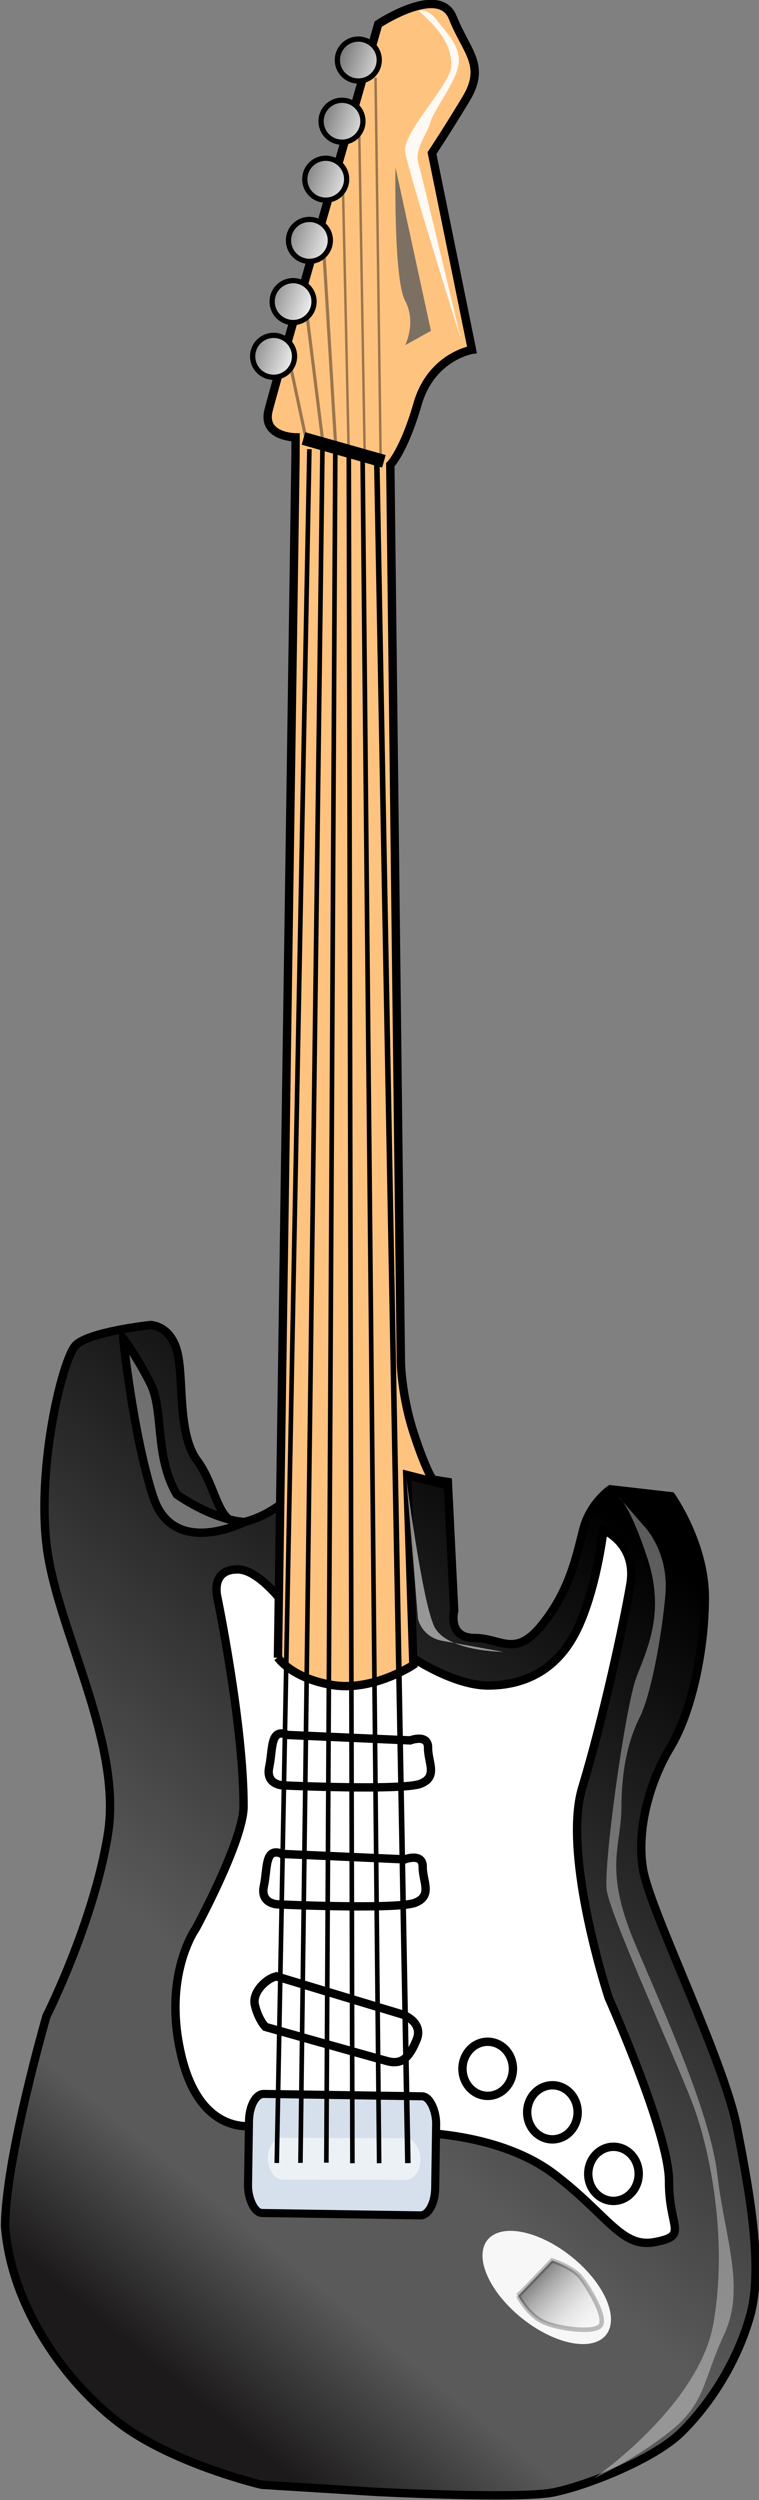 <?xml version="1.0" encoding="UTF-8" standalone="no"?>
<!-- Created with Inkscape (http://www.inkscape.org/) -->

<svg
   xmlns:dc="http://purl.org/dc/elements/1.1/"
   xmlns:cc="http://creativecommons.org/ns#"
   xmlns:rdf="http://www.w3.org/1999/02/22-rdf-syntax-ns#"
   xmlns:svg="http://www.w3.org/2000/svg"
   xmlns="http://www.w3.org/2000/svg"
   xmlns:xlink="http://www.w3.org/1999/xlink"
   xmlns:sodipodi="http://sodipodi.sourceforge.net/DTD/sodipodi-0.dtd"
   xmlns:inkscape="http://www.inkscape.org/namespaces/inkscape"
   id="svg2"
   version="1.0"
   viewBox="0 0 311.37 1024.556"
   inkscape:version="0.91 r13725"
   sodipodi:docname="11949866761864951783guitar_jarno_vasamaa2.svg">
  <rect x="0" y="0" width="311.37" height="1024.556" fill="#808080" stroke="none"/>
  <sodipodi:namedview
     pagecolor="#ffffff"
     bordercolor="#666666"
     borderopacity="1"
     objecttolerance="10"
     gridtolerance="10"
     guidetolerance="10"
     inkscape:pageopacity="0"
     inkscape:pageshadow="2"
     inkscape:window-width="1091"
     inkscape:window-height="602"
     id="namedview3490"
     showgrid="false"
     fit-margin-top="0"
     fit-margin-left="0"
     fit-margin-right="0"
     fit-margin-bottom="0"
     inkscape:zoom="0.31714785"
     inkscape:cx="197.84473"
     inkscape:cy="656.29161"
     inkscape:window-x="0"
     inkscape:window-y="0"
     inkscape:window-maximized="0"
     inkscape:current-layer="svg2" />
  <defs
     id="defs3">
    <linearGradient
       id="linearGradient2238">
      <stop
         id="stop2240"
         offset="0"
         style="stop-color:#000000;stop-opacity:1;" />
      <stop
         id="stop2242"
         offset="1"
         style="stop-color:#ffffff;stop-opacity:1;" />
    </linearGradient>
    <linearGradient
       id="linearGradient2196">
      <stop
         id="stop2198"
         offset="0"
         style="stop-color:#000000;stop-opacity:0.663;" />
      <stop
         id="stop2200"
         offset="1"
         style="stop-color:#ffffff;stop-opacity:0;" />
    </linearGradient>
    <linearGradient
       id="linearGradient2176">
      <stop
         id="stop2178"
         offset="0"
         style="stop-color:#000000;stop-opacity:1;" />
      <stop
         id="stop2184"
         offset="0.65"
         style="stop-color:#5a5a5a;stop-opacity:1;" />
      <stop
         id="stop2186"
         offset="0.825"
         style="stop-color:#5a5a5a;stop-opacity:1;" />
      <stop
         id="stop2180"
         offset="1"
         style="stop-color:#1c1a1a;stop-opacity:1;" />
    </linearGradient>
    <linearGradient
       gradientTransform="matrix(2.609,0,0,4.044,-558.725,-1216.445)"
       gradientUnits="userSpaceOnUse"
       id="linearGradient2182"
       x1="335.687"
       x2="287.334"
       xlink:href="#linearGradient2176"
       y1="450.193"
       y2="541.863" />
    <linearGradient
       gradientTransform="matrix(3.565,0,0,2.96,-558.725,-1216.445)"
       gradientUnits="userSpaceOnUse"
       id="linearGradient2202"
       x1="243.387"
       x2="252.489"
       xlink:href="#linearGradient2196"
       y1="721.355"
       y2="728.669" />
    <linearGradient
       gradientUnits="userSpaceOnUse"
       id="linearGradient2226"
       x1="334.573"
       x2="347.383"
       xlink:href="#linearGradient2238"
       y1="420.744"
       y2="424.908" />
    <linearGradient
       gradientUnits="userSpaceOnUse"
       id="linearGradient2228"
       x1="336.496"
       x2="349.305"
       xlink:href="#linearGradient2238"
       y1="413.438"
       y2="417.602" />
    <linearGradient
       gradientUnits="userSpaceOnUse"
       id="linearGradient2230"
       x1="338.419"
       x2="351.228"
       xlink:href="#linearGradient2238"
       y1="406.517"
       y2="410.681" />
    <linearGradient
       gradientUnits="userSpaceOnUse"
       id="linearGradient2232"
       x1="340.341"
       x2="353.15"
       xlink:href="#linearGradient2238"
       y1="399.211"
       y2="403.375" />
    <linearGradient
       gradientUnits="userSpaceOnUse"
       id="linearGradient2234"
       x1="344.571"
       x2="357.38"
       xlink:href="#linearGradient2238"
       y1="385.369"
       y2="389.533" />
    <linearGradient
       gradientUnits="userSpaceOnUse"
       id="linearGradient2236"
       x1="342.264"
       x2="355.073"
       xlink:href="#linearGradient2238"
       y1="391.905"
       y2="396.069" />
    <linearGradient
       gradientTransform="matrix(2.609,0,0,4.044,-558.725,-1216.445)"
       gradientUnits="userSpaceOnUse"
       id="linearGradient2298"
       x1="335.687"
       x2="287.334"
       xlink:href="#linearGradient2176"
       y1="450.193"
       y2="541.863" />
    <linearGradient
       gradientTransform="matrix(3.565,0,0,2.96,-558.725,-1216.445)"
       gradientUnits="userSpaceOnUse"
       id="linearGradient2300"
       x1="243.387"
       x2="252.489"
       xlink:href="#linearGradient2196"
       y1="721.355"
       y2="728.669" />
    <linearGradient
       gradientUnits="userSpaceOnUse"
       id="linearGradient2302"
       x1="342.264"
       x2="355.073"
       xlink:href="#linearGradient2238"
       y1="391.905"
       y2="396.069" />
    <linearGradient
       gradientUnits="userSpaceOnUse"
       id="linearGradient2304"
       x1="344.571"
       x2="357.38"
       xlink:href="#linearGradient2238"
       y1="385.369"
       y2="389.533" />
    <linearGradient
       gradientUnits="userSpaceOnUse"
       id="linearGradient2306"
       x1="340.341"
       x2="353.15"
       xlink:href="#linearGradient2238"
       y1="399.211"
       y2="403.375" />
    <linearGradient
       gradientUnits="userSpaceOnUse"
       id="linearGradient2308"
       x1="338.419"
       x2="351.228"
       xlink:href="#linearGradient2238"
       y1="406.517"
       y2="410.681" />
    <linearGradient
       gradientUnits="userSpaceOnUse"
       id="linearGradient2310"
       x1="336.496"
       x2="349.305"
       xlink:href="#linearGradient2238"
       y1="413.438"
       y2="417.602" />
    <linearGradient
       gradientUnits="userSpaceOnUse"
       id="linearGradient2312"
       x1="334.573"
       x2="347.383"
       xlink:href="#linearGradient2238"
       y1="420.744"
       y2="424.908" />
    <linearGradient
       gradientTransform="matrix(3.562,0.144,-0.12,2.957,-360.566,-1256.331)"
       gradientUnits="userSpaceOnUse"
       id="linearGradient2329"
       x1="243.387"
       x2="252.489"
       xlink:href="#linearGradient2196"
       y1="721.355"
       y2="728.669" />
    <linearGradient
       gradientTransform="matrix(2.607,0.105,-0.163,4.041,-360.566,-1256.331)"
       gradientUnits="userSpaceOnUse"
       id="linearGradient2356"
       x1="335.687"
       x2="287.334"
       xlink:href="#linearGradient2176"
       y1="450.193"
       y2="541.863" />
    <linearGradient
       gradientTransform="matrix(2.607,0.105,-0.163,4.041,-360.566,-1256.331)"
       gradientUnits="userSpaceOnUse"
       id="linearGradient2397"
       x1="335.687"
       x2="287.334"
       xlink:href="#linearGradient2176"
       y1="450.193"
       y2="541.863" />
    <linearGradient
       gradientTransform="matrix(3.562,0.144,-0.12,2.957,-360.566,-1256.331)"
       gradientUnits="userSpaceOnUse"
       id="linearGradient2399"
       x1="243.387"
       x2="252.489"
       xlink:href="#linearGradient2196"
       y1="721.355"
       y2="728.669" />
    <linearGradient
       gradientUnits="userSpaceOnUse"
       id="linearGradient2401"
       x1="342.264"
       x2="355.073"
       xlink:href="#linearGradient2238"
       y1="391.905"
       y2="396.069" />
    <linearGradient
       gradientUnits="userSpaceOnUse"
       id="linearGradient2403"
       x1="344.571"
       x2="357.38"
       xlink:href="#linearGradient2238"
       y1="385.369"
       y2="389.533" />
    <linearGradient
       gradientUnits="userSpaceOnUse"
       id="linearGradient2405"
       x1="340.341"
       x2="353.15"
       xlink:href="#linearGradient2238"
       y1="399.211"
       y2="403.375" />
    <linearGradient
       gradientUnits="userSpaceOnUse"
       id="linearGradient2407"
       x1="338.419"
       x2="351.228"
       xlink:href="#linearGradient2238"
       y1="406.517"
       y2="410.681" />
    <linearGradient
       gradientUnits="userSpaceOnUse"
       id="linearGradient2409"
       x1="336.496"
       x2="349.305"
       xlink:href="#linearGradient2238"
       y1="413.438"
       y2="417.602" />
    <linearGradient
       gradientUnits="userSpaceOnUse"
       id="linearGradient2411"
       x1="334.573"
       x2="347.383"
       xlink:href="#linearGradient2238"
       y1="420.744"
       y2="424.908" />
  </defs>
  <g
     id="layer1"
     transform="matrix(0.999,-0.037,0.037,0.999,-65.368,-5.46)">
    <g
       id="g2358"
       transform="matrix(1.058,0,0,1.058,-199.958,-18.451)">
      <path
         d="m 360.848,995.179 -44.516,-4.428 c 0,0 -33.804,-9.253 -54.167,-25.851 -20.362,-16.597 -40.312,-46.582 -41.546,-77.923 1.061,-26.248 19.037,-80.733 19.037,-80.733 0,0 19.859,-36.005 26.487,-69.916 6.629,-33.911 -15.298,-76.862 -19.275,-108.572 -3.977,-31.71 8.326,-75.908 13.787,-80.945 5.462,-5.037 29.191,-6.708 29.191,-6.708 0,0 7.874,0.318 10.075,10.924 2.201,10.605 -1.273,31.498 6.177,42.315 7.45,10.817 6.814,26.566 17.419,24.366 10.605,-2.201 18.798,-9.757 18.798,-9.757 l 26.672,-9.439 33.911,6.628 0.61,49.978 c 0,0 -3.049,10.393 7.45,10.817 10.499,0.424 15.431,8.511 26.46,-4.189 11.03,-12.7 14.185,-25.718 17.234,-36.111 3.049,-10.393 11.136,-15.325 11.136,-15.325 l 23.517,3.579 c 0,0 12.382,18.904 11.533,39.903 -0.849,20.999 -7.053,44.41 -15.458,57.216 -8.405,12.806 -14.397,30.968 -12.408,46.822 1.988,15.855 28.528,74.768 32.717,101.228 4.189,26.46 8.272,55.545 2.28,73.707 -5.992,18.162 -17.128,33.486 -28.051,43.561 -10.924,10.075 -37.596,19.514 -50.826,21.608 -13.23,2.094 -68.245,-2.758 -68.245,-2.758 z"
         id="path1360"
         style="fill:url(#linearGradient2397);fill-opacity:1;fill-rule:evenodd;stroke:#000000;stroke-width:3.248px;stroke-linecap:butt;stroke-linejoin:miter;stroke-opacity:1"
         inkscape:connector-curvature="0" />
      <path
         d="m 319.328,851.529 c 0,0 -21.211,4.401 -27.812,-27.415 -6.602,-31.816 7.265,-49.659 7.265,-49.659 0,0 19.753,-33.38 20.283,-46.504 1.273,-31.498 -7.211,-81.794 -7.211,-81.794 0,0 -2.201,-10.605 8.299,-10.181 10.499,0.424 22.775,21.953 22.775,21.953 l 44.092,14.927 c 0,0 15.325,11.136 28.449,11.666 13.124,0.53 26.46,-4.189 34.971,-19.62 8.511,-15.431 12.09,-38.948 12.09,-38.948 0,0 12.912,5.78 9.651,21.423 -3.261,15.643 -12.621,52.072 -21.556,78.002 -8.935,25.93 7.211,81.794 7.211,81.794 0,0 21.502,53.451 20.76,71.825 -0.742,18.374 7.026,21.317 -6.204,23.411 -13.23,2.094 -17.949,-11.242 -38.312,-27.839 -20.362,-16.597 -51.86,-17.87 -51.86,-17.87 l -62.89,-5.17 z"
         id="path1362"
         style="fill:#ffffff;fill-opacity:1;fill-rule:evenodd;stroke:#000000;stroke-width:3.248px;stroke-linecap:butt;stroke-linejoin:miter;stroke-opacity:1"
         inkscape:connector-curvature="0" />
      <path
         d="m 334.521,670.735 24.023,-464.381 0.318,-7.874 c 0,0 -13.124,-0.53 -10.075,-10.924 3.049,-10.393 48.043,-147.918 48.043,-147.918 0,0 24.26,-14.794 28.979,-1.458 4.719,13.336 12.382,18.904 3.977,31.71 -8.405,12.806 -13.973,20.468 -13.973,20.468 l 12.673,76.756 c 0,0 -15.855,1.988 -21.847,20.15 -5.992,18.162 -11.454,23.199 -11.454,23.199 l -8.751,346.688 c 0,0 -0.53,13.124 4.083,29.085 4.613,15.961 7.132,18.692 7.132,18.692 l -10.393,-3.049 -0.345,73.601 c 0,0 -16.173,9.863 -31.816,6.602 -15.643,-3.261 -20.574,-11.348 -20.574,-11.348 z"
         id="path1364"
         style="fill:#ffc380;fill-opacity:1;fill-rule:evenodd;stroke:#000000;stroke-width:3.248px;stroke-linecap:butt;stroke-linejoin:miter;stroke-opacity:1"
         inkscape:connector-curvature="0" />
      <path
         d="m 372.42,124.438 1.865,77.578"
         id="path2250"
         style="fill:none;fill-opacity:0.75;fill-rule:evenodd;stroke:#000000;stroke-width:1.218;stroke-linecap:butt;stroke-linejoin:miter;stroke-miterlimit:4;stroke-opacity:0.395"
         inkscape:connector-curvature="0" />
      <path
         d="M 395.01,60.348 391.505,208.962"
         id="path2256"
         style="fill:none;fill-opacity:0.75;fill-rule:evenodd;stroke:#000000;stroke-width:0.942;stroke-linecap:butt;stroke-linejoin:miter;stroke-miterlimit:4;stroke-opacity:0.395"
         inkscape:connector-curvature="0" />
      <path
         d="m 279.135,544.929 c 0,0 5.134,7.251 9.959,17.963 4.825,10.711 0.428,28.213 8.6,43.257 15.325,11.136 25.824,11.56 25.824,11.56 0,0 -28.05,13.074 -34.969,-10.868 -6.92,-23.942 -9.414,-61.911 -9.414,-61.911 z"
         id="path2124"
         style="fill:#ffffff;fill-opacity:0.362;fill-rule:evenodd;stroke:#000000;stroke-width:3.248px;stroke-linecap:butt;stroke-linejoin:miter;stroke-opacity:1"
         inkscape:connector-curvature="0" />
      <path
         d="m 468.973,613.456 9.325,11.568 c 0,0 9.381,10.171 7.308,26.875 -2.074,16.703 -7.167,38.88 -11.695,47.09 -4.528,8.21 -7.773,19.271 -8.394,34.634 -0.621,15.363 -7.943,23.461 3.442,53.298 11.385,29.837 26.677,66.827 28.511,90.682 1.834,23.856 9.424,43.747 0.31,61.565 -9.113,17.818 -8.055,26.254 -22.473,36.862 -14.418,10.609 -30.063,16.971 -30.063,16.971 0,0 41.631,-26.296 48.515,-58.193 6.885,-31.897 1.312,-67.095 -4.937,-85.533 -6.249,-18.438 -29.188,-73.923 -30.189,-83.756 -1.002,-9.833 9.861,-70.946 14.503,-81.95 4.641,-11.004 12.189,-24.688 6.052,-45.919 -6.137,-21.232 -10.214,-24.194 -10.214,-24.194 z"
         id="path2126"
         style="fill:#ffffff;fill-opacity:0.362;fill-rule:evenodd;stroke:none;stroke-width:1px;stroke-linecap:butt;stroke-linejoin:miter;stroke-opacity:1"
         inkscape:connector-curvature="0" />
      <rect
         height="46.126"
         id="rect2128"
         rx="5.569"
         ry="10.632"
         style="fill:#d6e0ec;fill-opacity:1;fill-rule:nonzero;stroke:#000000;stroke-width:3.128;stroke-linecap:round;stroke-linejoin:round;stroke-miterlimit:4;stroke-dashoffset:0;stroke-opacity:1"
         transform="matrix(0.999,0.052,-0.052,0.999,0,0)"
         width="72.581"
         x="360.27"
         y="821.242" />
      <path
         d="m 329.562,794.185 48.133,16.49 c 0,0 8.231,3.226 5.077,10.061 -3.153,6.835 -6.09,9.482 -11.601,7.797 -5.511,-1.685 -46.81,-15.022 -46.81,-15.022 0,0 -2.647,-2.936 -3.754,-8.592 -1.107,-5.656 6.162,-10.878 8.954,-10.733 z"
         id="path2130"
         style="fill:none;fill-opacity:0.75;fill-rule:evenodd;stroke:#000000;stroke-width:3.248px;stroke-linecap:butt;stroke-linejoin:miter;stroke-opacity:1"
         inkscape:connector-curvature="0" />
      <path
         d="m 333.417,746.796 47.388,3.855 c 0,0 7.124,-2.43 6.835,3.153 -0.289,5.584 3.609,11.384 -3.515,13.814 -7.124,2.43 -53.116,-1.352 -53.116,-1.352 0,0 -6.979,-0.362 -5.222,-7.269 1.758,-6.907 0.795,-15.355 7.63,-12.202 z"
         id="path2132"
         style="fill:none;fill-opacity:0.75;fill-rule:evenodd;stroke:#000000;stroke-width:3.248px;stroke-linecap:butt;stroke-linejoin:miter;stroke-opacity:1"
         inkscape:connector-curvature="0" />
      <path
         d="m 337.199,700.804 47.388,3.855 c 0,0 7.124,-2.43 6.835,3.153 -0.289,5.584 3.609,11.384 -3.515,13.814 -7.124,2.43 -53.116,-1.352 -53.116,-1.352 0,0 -6.979,-0.362 -5.222,-7.269 1.757,-6.907 0.795,-15.355 7.63,-12.202 z"
         id="path2134"
         style="fill:none;fill-opacity:0.75;fill-rule:evenodd;stroke:#000000;stroke-width:3.248px;stroke-linecap:butt;stroke-linejoin:miter;stroke-opacity:1"
         inkscape:connector-curvature="0" />
      <path
         d="m 280.987,645.512 a 3.012,3.227 0 1 1 -6.024,0 3.012,3.227 0 1 1 6.024,0 z"
         id="path2136"
         style="fill:#ffffff;fill-opacity:1;fill-rule:nonzero;stroke:#000000;stroke-width:1;stroke-linecap:round;stroke-linejoin:round;stroke-miterlimit:4;stroke-dashoffset:0;stroke-opacity:1"
         transform="matrix(3.246,0.131,-0.131,3.246,-360.566,-1256.331)"
         inkscape:connector-curvature="0" />
      <path
         d="m 280.987,645.512 a 3.012,3.227 0 1 1 -6.024,0 3.012,3.227 0 1 1 6.024,0 z"
         id="path2138"
         style="fill:#ffffff;fill-opacity:1;fill-rule:nonzero;stroke:#000000;stroke-width:1;stroke-linecap:round;stroke-linejoin:round;stroke-miterlimit:4;stroke-dashoffset:0;stroke-opacity:1"
         transform="matrix(3.246,0.131,-0.131,3.246,-383.35,-1281.033)"
         inkscape:connector-curvature="0" />
      <path
         d="m 280.987,645.512 a 3.012,3.227 0 1 1 -6.024,0 3.012,3.227 0 1 1 6.024,0 z"
         id="path2140"
         style="fill:#ffffff;fill-opacity:1;fill-rule:nonzero;stroke:#000000;stroke-width:1;stroke-linecap:round;stroke-linejoin:round;stroke-miterlimit:4;stroke-dashoffset:0;stroke-opacity:1"
         transform="matrix(3.246,0.131,-0.131,3.246,-407.812,-1298.808)"
         inkscape:connector-curvature="0" />
      <path
         d="m 386.854,603.143 2.513,54.659 c 0,0 1.289,7.047 9.089,8.761 7.8,1.714 23.399,5.142 23.399,5.142 0,0 -21.997,-0.889 -26.315,-10.856 -4.319,-9.967 -8.685,-57.706 -8.685,-57.706 z"
         id="path2148"
         style="fill:#ffffff;fill-opacity:0.541;fill-rule:evenodd;stroke:none;stroke-width:1px;stroke-linecap:butt;stroke-linejoin:miter;stroke-opacity:1"
         inkscape:connector-curvature="0" />
      <rect
         height="16.145"
         id="rect2174"
         rx="5.569"
         ry="10.632"
         style="fill:#ffffff;fill-opacity:0.541;fill-rule:nonzero;stroke:none;stroke-width:0.625;stroke-linecap:round;stroke-linejoin:round;stroke-miterlimit:4;stroke-dashoffset:0;stroke-opacity:1"
         transform="matrix(0.999,0.04,-0.04,0.999,0,0)"
         width="59.199"
         x="357.818"
         y="843.03" />
      <path
         d="m 364.043,203.246 -37.222,663.127"
         id="path2162"
         style="fill:none;fill-opacity:0.75;fill-rule:evenodd;stroke:#000000;stroke-width:1.787;stroke-linecap:butt;stroke-linejoin:miter;stroke-miterlimit:4;stroke-opacity:1"
         inkscape:connector-curvature="0" />
      <path
         d="m 358.023,171.358 5.08,28.956"
         id="path2246"
         style="fill:none;fill-opacity:0.75;fill-rule:evenodd;stroke:#000000;stroke-width:1.218;stroke-linecap:butt;stroke-linejoin:miter;stroke-miterlimit:4;stroke-opacity:0.395"
         inkscape:connector-curvature="0" />
      <path
         d="M 369.096,203.637 336.001,866.676"
         id="path2164"
         style="fill:none;fill-opacity:0.75;fill-rule:evenodd;stroke:#000000;stroke-width:1.787;stroke-linecap:butt;stroke-linejoin:miter;stroke-miterlimit:4;stroke-opacity:1"
         inkscape:connector-curvature="0" />
      <path
         d="m 365.07,151.642 4.273,48.925"
         id="path2248"
         style="fill:none;fill-opacity:0.75;fill-rule:evenodd;stroke:#000000;stroke-width:1.218;stroke-linecap:butt;stroke-linejoin:miter;stroke-miterlimit:4;stroke-opacity:0.395"
         inkscape:connector-curvature="0" />
      <path
         d="M 374.058,204.432 346.043,866.966"
         id="path2166"
         style="fill:none;fill-opacity:0.75;fill-rule:evenodd;stroke:#000000;stroke-width:1.787;stroke-linecap:butt;stroke-linejoin:miter;stroke-miterlimit:4;stroke-opacity:1"
         inkscape:connector-curvature="0" />
      <path
         d="M 379.234,206.126 356.134,867.565"
         id="path2168"
         style="fill:none;fill-opacity:0.75;fill-rule:evenodd;stroke:#000000;stroke-width:1.787;stroke-linecap:butt;stroke-linejoin:miter;stroke-miterlimit:4;stroke-opacity:1"
         inkscape:connector-curvature="0" />
      <path
         d="m 384.518,208.505 -18.018,659.436"
         id="path2170"
         style="fill:none;fill-opacity:0.75;fill-rule:evenodd;stroke:#000000;stroke-width:1.787;stroke-linecap:butt;stroke-linejoin:miter;stroke-miterlimit:4;stroke-opacity:1"
         inkscape:connector-curvature="0" />
      <path
         d="M 389.976,209.938 377.634,868.31"
         id="path2172"
         style="fill:none;fill-opacity:0.75;fill-rule:evenodd;stroke:#000000;stroke-width:2.153;stroke-linecap:butt;stroke-linejoin:miter;stroke-miterlimit:4;stroke-opacity:1"
         inkscape:connector-curvature="0" />
      <path
         d="m 282.465,663.032 a 9.886,5.179 0 1 1 -19.773,0 9.886,5.179 0 1 1 19.773,0 z"
         id="path2192"
         style="fill:#ffffff;fill-opacity:0.951;fill-rule:nonzero;stroke:none;stroke-width:0.625;stroke-linecap:round;stroke-linejoin:round;stroke-miterlimit:4;stroke-dashoffset:0;stroke-opacity:1"
         transform="matrix(2.23,1.973,-2.038,2.147,1173.088,-1042.874)"
         inkscape:connector-curvature="0" />
      <path
         d="m 418.463,921.282 13.683,-13.222 c 0,0 7.854,2.855 10.875,6.964 3.022,4.109 9.699,16.341 6.798,19.124 -2.902,2.783 -17.149,0.395 -22.601,-2.726 -5.452,-3.12 -8.754,-10.141 -8.754,-10.141 z"
         id="path2194"
         style="fill:url(#linearGradient2399);fill-opacity:1;fill-rule:evenodd;stroke:#000000;stroke-width:1.746;stroke-linecap:butt;stroke-linejoin:miter;stroke-miterlimit:4;stroke-opacity:0.243"
         inkscape:connector-curvature="0" />
      <path
         d="m 346.445,420.032 a 2.499,2.499 0 1 1 -4.999,0 2.499,2.499 0 1 1 4.999,0 z"
         id="path2206"
         style="fill:url(#linearGradient2401);fill-opacity:1;fill-rule:nonzero;stroke:#000000;stroke-width:0.625;stroke-linecap:round;stroke-linejoin:round;stroke-miterlimit:4;stroke-dashoffset:0;stroke-opacity:1"
         transform="matrix(3.246,0.131,-0.131,3.246,-701.576,-1262.61)"
         inkscape:connector-curvature="0" />
      <path
         d="m 346.445,420.032 a 2.499,2.499 0 1 1 -4.999,0 2.499,2.499 0 1 1 4.999,0 z"
         id="path2210"
         style="fill:url(#linearGradient2403);fill-opacity:1;fill-rule:nonzero;stroke:#000000;stroke-width:0.625;stroke-linecap:round;stroke-linejoin:round;stroke-miterlimit:4;stroke-dashoffset:0;stroke-opacity:1"
         transform="matrix(3.246,0.131,-0.131,3.246,-709.921,-1241.696)"
         inkscape:connector-curvature="0" />
      <path
         d="m 346.445,420.032 a 2.499,2.499 0 1 1 -4.999,0 2.499,2.499 0 1 1 4.999,0 z"
         id="path2212"
         style="fill:url(#linearGradient2405);fill-opacity:1;fill-rule:nonzero;stroke:#000000;stroke-width:0.625;stroke-linecap:round;stroke-linejoin:round;stroke-miterlimit:4;stroke-dashoffset:0;stroke-opacity:1"
         transform="matrix(3.246,0.131,-0.131,3.246,-694.378,-1286.071)"
         inkscape:connector-curvature="0" />
      <path
         d="m 346.445,420.032 a 2.499,2.499 0 1 1 -4.999,0 2.499,2.499 0 1 1 4.999,0 z"
         id="path2214"
         style="fill:url(#linearGradient2407);fill-opacity:1;fill-rule:nonzero;stroke:#000000;stroke-width:0.625;stroke-linecap:round;stroke-linejoin:round;stroke-miterlimit:4;stroke-dashoffset:0;stroke-opacity:1"
         transform="matrix(3.246,0.131,-0.131,3.246,-687.18,-1309.53)"
         inkscape:connector-curvature="0" />
      <path
         d="m 346.445,420.032 a 2.499,2.499 0 1 1 -4.999,0 2.499,2.499 0 1 1 4.999,0 z"
         id="path2216"
         style="fill:url(#linearGradient2409);fill-opacity:1;fill-rule:nonzero;stroke:#000000;stroke-width:0.625;stroke-linecap:round;stroke-linejoin:round;stroke-miterlimit:4;stroke-dashoffset:0;stroke-opacity:1"
         transform="matrix(3.246,0.131,-0.131,3.246,-680.032,-1331.743)"
         inkscape:connector-curvature="0" />
      <path
         d="m 346.445,420.032 a 2.499,2.499 0 1 1 -4.999,0 2.499,2.499 0 1 1 4.999,0 z"
         id="path2218"
         style="fill:url(#linearGradient2411);fill-opacity:1;fill-rule:nonzero;stroke:#000000;stroke-width:0.625;stroke-linecap:round;stroke-linejoin:round;stroke-miterlimit:4;stroke-dashoffset:0;stroke-opacity:1"
         transform="matrix(3.246,0.131,-0.131,3.246,-672.834,-1355.202)"
         inkscape:connector-curvature="0" />
      <path
         d="m 380.816,102.276 -1.538,99.942"
         id="path2252"
         style="fill:none;fill-opacity:0.75;fill-rule:evenodd;stroke:#000000;stroke-width:0.942;stroke-linecap:butt;stroke-linejoin:miter;stroke-miterlimit:4;stroke-opacity:0.395"
         inkscape:connector-curvature="0" />
      <path
         d="M 387.913,81.312 385.416,204.966"
         id="path2254"
         style="fill:none;fill-opacity:0.75;fill-rule:evenodd;stroke:#000000;stroke-width:0.942;stroke-linecap:butt;stroke-linejoin:miter;stroke-miterlimit:4;stroke-opacity:0.395"
         inkscape:connector-curvature="0" />
      <path
         d="m 361.906,199.016 30.847,9.997"
         id="path2244"
         style="fill:none;fill-opacity:0.75;fill-rule:evenodd;stroke:#000000;stroke-width:5.035;stroke-linecap:butt;stroke-linejoin:miter;stroke-miterlimit:4;stroke-opacity:1"
         inkscape:connector-curvature="0" />
      <path
         d="m 412.788,35.143 c 0,0 3.49,-1.009 6.748,3.722 3.258,4.731 8.789,10.128 7.937,16.992 -0.852,6.864 -10.499,17.972 -11.833,22.517 -1.333,4.545 -6.731,10.076 -5.241,15.885 1.49,5.809 13.908,68.399 13.908,68.399 0,0 -18.042,-65.691 -18.888,-73.199 -0.846,-7.508 18.859,-25.683 19.138,-32.57 0.278,-6.887 -2.36,-12.743 -11.769,-21.746 z"
         id="path2258"
         style="fill:#ffffff;fill-opacity:0.903;fill-rule:evenodd;stroke:none;stroke-width:1px;stroke-linecap:butt;stroke-linejoin:miter;stroke-opacity:1"
         inkscape:connector-curvature="0" />
      <path
         d="m 402.66,164.357 10.201,-5.173 -11.401,-63.798 c 0,0 -2.4,43.107 1.8,51.728 4.2,8.621 -0.6,17.243 -0.6,17.243 z"
         id="path2316"
         style="fill:#585959;fill-opacity:0.784;fill-rule:evenodd;stroke:none;stroke-width:1px;stroke-linecap:butt;stroke-linejoin:miter;stroke-opacity:1"
         inkscape:connector-curvature="0" />
    </g>
  </g>
</svg>
